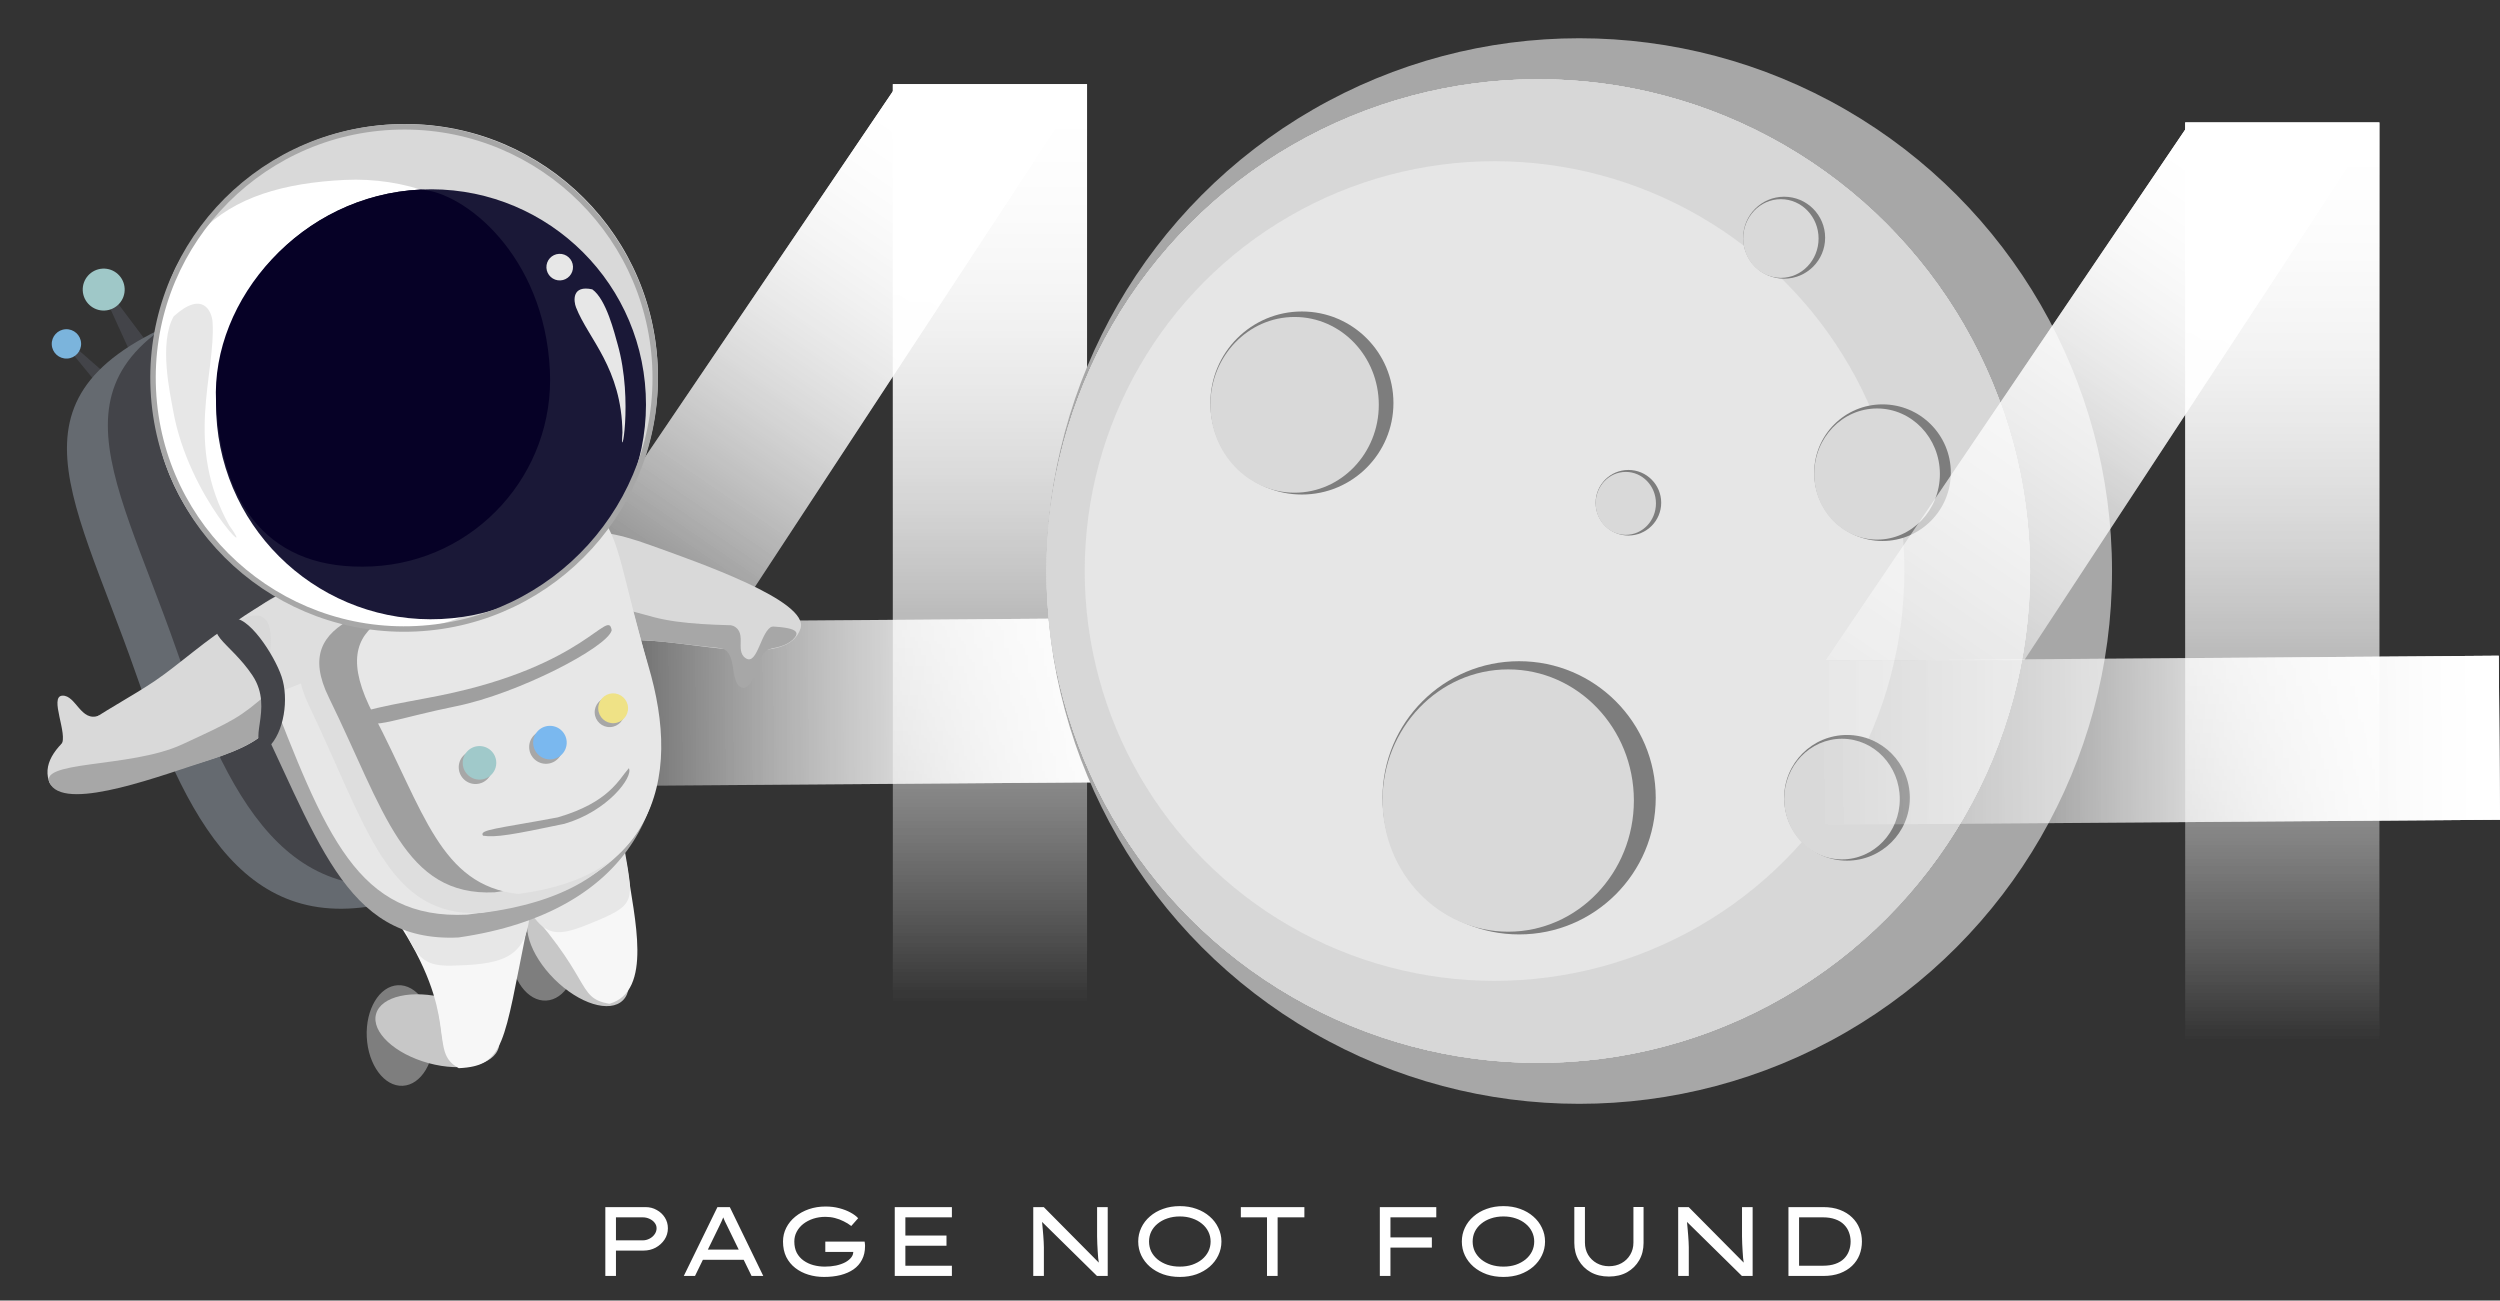 <svg width="915" height="476" viewBox="0 0 915 476" fill="none" xmlns="http://www.w3.org/2000/svg">
<rect x="0" y="0" width="915" height="476" fill="#333333" stroke="none"/>
<path d="M326.781 30.804H397.855V367.075H326.781V30.804Z" fill="url(#paint0_linear_5_91)"/>
<path d="M326.781 30.804H397.855V367.075H326.781V30.804Z" fill="url(#paint1_linear_5_91)"/>
<path d="M327.842 31.864L396.263 31.864L267.908 227.581L195.243 227.581L327.842 31.864Z" fill="url(#paint2_linear_5_91)"/>
<path d="M327.842 31.864L396.263 31.864L267.908 227.581L195.243 227.581L327.842 31.864Z" fill="url(#paint3_linear_5_91)"/>
<path d="M441.547 225.99L442 286.011L191.453 287.903L191 227.882L441.547 225.99Z" fill="url(#paint4_linear_5_91)"/>
<path d="M441.547 225.99L442 286.011L191.453 287.903L191 227.882L441.547 225.99Z" fill="url(#paint5_linear_5_91)"/>
<circle cx="578" cy="209" r="195" fill="#A7A7A7"/>
<circle cx="563" cy="209" r="180" fill="#D7D7D7"/>
<circle cx="563" cy="209" r="180" fill="#D7D7D7"/>
<circle cx="563" cy="209" r="180" fill="#D7D7D7"/>
<circle cx="563" cy="209" r="180" fill="#D7D7D7"/>
<circle cx="563" cy="209" r="180" fill="#D7D7D7"/>
<circle cx="547" cy="209" r="150" fill="#F7F7F7" fill-opacity="0.467"/>
<circle cx="689" cy="173" r="25" fill="#7D7D7D"/>
<ellipse cx="687" cy="173.5" rx="23" ry="24" fill="#D9D9D9"/>
<circle cx="596" cy="184" r="12" fill="#7D7D7D"/>
<ellipse cx="595.04" cy="184.24" rx="11.04" ry="11.52" fill="#D9D9D9"/>
<circle cx="653" cy="87" r="15" fill="#7D7D7D"/>
<ellipse cx="651.8" cy="87.3" rx="13.8" ry="14.4" fill="#D9D9D9"/>
<circle cx="556" cy="292" r="50" fill="#7D7D7D"/>
<ellipse cx="552" cy="293" rx="46" ry="48" fill="#D9D9D9"/>
<circle cx="476.5" cy="147.5" r="33.5" fill="#7D7D7D"/>
<ellipse cx="473.82" cy="148.17" rx="30.82" ry="32.16" fill="#D9D9D9"/>
<circle cx="676" cy="292" r="23" fill="#7D7D7D"/>
<ellipse cx="674.16" cy="292.46" rx="21.16" ry="22.08" fill="#D9D9D9"/>
<path d="M799.781 44.804H870.855V381.075H799.781V44.804Z" fill="url(#paint6_linear_5_91)"/>
<path d="M799.781 44.804H870.855V381.075H799.781V44.804Z" fill="url(#paint7_linear_5_91)"/>
<path d="M800.842 45.864L869.263 45.864L740.908 241.581L668.243 241.581L800.842 45.864Z" fill="url(#paint8_linear_5_91)"/>
<path d="M800.842 45.864L869.263 45.864L740.908 241.581L668.243 241.581L800.842 45.864Z" fill="url(#paint9_linear_5_91)"/>
<path d="M914.547 239.99L915 300.011L664.453 301.904L664 241.882L914.547 239.99Z" fill="url(#paint10_linear_5_91)"/>
<path d="M914.547 239.99L915 300.011L664.453 301.904L664 241.882L914.547 239.99Z" fill="url(#paint11_linear_5_91)"/>
<path d="M221.552 467V441.8H236.276C237.764 441.8 239.12 442.148 240.344 442.844C241.592 443.516 242.588 444.44 243.332 445.616C244.076 446.792 244.448 448.1 244.448 449.54C244.448 451.052 244.04 452.432 243.224 453.68C242.408 454.904 241.328 455.888 239.984 456.632C238.64 457.352 237.164 457.712 235.556 457.712H225.44V467H221.552ZM225.44 453.968H235.196C236.108 453.968 236.948 453.764 237.716 453.356C238.508 452.948 239.132 452.408 239.588 451.736C240.068 451.064 240.308 450.332 240.308 449.54C240.308 448.796 240.068 448.124 239.588 447.524C239.132 446.924 238.508 446.444 237.716 446.084C236.948 445.724 236.108 445.544 235.196 445.544H225.44V453.968ZM250.269 467L262.581 441.8H267.117L279.357 467H275.073L266.613 449.648C266.397 449.192 266.181 448.748 265.965 448.316C265.749 447.884 265.533 447.452 265.317 447.02C265.125 446.588 264.933 446.132 264.741 445.652C264.549 445.172 264.357 444.644 264.165 444.068L265.317 444.032C265.101 444.608 264.885 445.148 264.669 445.652C264.477 446.156 264.273 446.636 264.057 447.092C263.841 447.548 263.625 448.004 263.409 448.46C263.193 448.892 262.977 449.336 262.761 449.792L254.373 467H250.269ZM255.633 461.096L257.181 457.352H272.121L272.733 461.096H255.633ZM301.557 467.36C299.565 467.36 297.669 467.084 295.869 466.532C294.069 465.98 292.473 465.164 291.081 464.084C289.689 463.004 288.585 461.66 287.769 460.052C286.977 458.42 286.581 456.536 286.581 454.4C286.581 452.6 286.977 450.92 287.769 449.36C288.561 447.8 289.665 446.444 291.081 445.292C292.521 444.116 294.177 443.204 296.049 442.556C297.945 441.908 299.973 441.584 302.133 441.584C303.957 441.584 305.637 441.788 307.173 442.196C308.733 442.604 310.101 443.132 311.277 443.78C312.477 444.428 313.413 445.124 314.085 445.868L311.565 448.712C310.701 448.04 309.765 447.464 308.757 446.984C307.773 446.48 306.717 446.084 305.589 445.796C304.485 445.508 303.333 445.364 302.133 445.364C300.525 445.364 299.025 445.592 297.633 446.048C296.265 446.504 295.053 447.14 293.997 447.956C292.965 448.772 292.161 449.732 291.585 450.836C291.009 451.916 290.721 453.104 290.721 454.4C290.721 455.984 291.021 457.364 291.621 458.54C292.245 459.692 293.085 460.64 294.141 461.384C295.197 462.128 296.385 462.68 297.705 463.04C299.049 463.4 300.441 463.58 301.881 463.58C303.345 463.58 304.713 463.448 305.985 463.184C307.281 462.896 308.409 462.5 309.369 461.996C310.329 461.468 311.073 460.856 311.601 460.16C312.129 459.464 312.357 458.708 312.285 457.892L312.249 457.424L312.825 458.216H302.061V454.436H316.461C316.509 454.796 316.545 455.084 316.569 455.3C316.593 455.516 316.605 455.684 316.605 455.804C316.605 455.9 316.605 455.996 316.605 456.092C316.605 457.988 316.233 459.644 315.489 461.06C314.769 462.476 313.737 463.652 312.393 464.588C311.073 465.5 309.489 466.196 307.641 466.676C305.817 467.132 303.789 467.36 301.557 467.36ZM327.478 467V441.8H348.394V445.544H331.366V463.256H348.394V467H327.478ZM329.602 455.948V452.204H346.414V455.948H329.602ZM378.173 467V441.8H382.025L402.473 462.428L402.257 462.752C402.137 462.032 402.029 461.264 401.933 460.448C401.861 459.608 401.801 458.756 401.753 457.892C401.705 457.004 401.657 456.116 401.609 455.228C401.585 454.316 401.561 453.428 401.537 452.564C401.537 451.7 401.537 450.872 401.537 450.08V441.8H405.425V467H401.501L381.305 447.128L381.341 446.624C381.389 447.056 381.437 447.572 381.485 448.172C381.533 448.772 381.593 449.42 381.665 450.116C381.737 450.812 381.797 451.532 381.845 452.276C381.917 452.996 381.965 453.728 381.989 454.472C382.037 455.192 382.061 455.876 382.061 456.524V467H378.173ZM431.816 467.36C429.584 467.36 427.544 467.036 425.696 466.388C423.848 465.716 422.24 464.792 420.872 463.616C419.504 462.416 418.448 461.036 417.704 459.476C416.96 457.892 416.588 456.2 416.588 454.4C416.588 452.6 416.96 450.92 417.704 449.36C418.448 447.776 419.504 446.396 420.872 445.22C422.24 444.02 423.848 443.096 425.696 442.448C427.544 441.776 429.584 441.44 431.816 441.44C434.024 441.44 436.052 441.776 437.9 442.448C439.748 443.096 441.356 444.02 442.724 445.22C444.092 446.396 445.148 447.776 445.892 449.36C446.66 450.92 447.044 452.6 447.044 454.4C447.044 456.2 446.66 457.892 445.892 459.476C445.148 461.036 444.092 462.416 442.724 463.616C441.356 464.792 439.748 465.716 437.9 466.388C436.052 467.036 434.024 467.36 431.816 467.36ZM431.816 463.58C433.472 463.58 434.984 463.352 436.352 462.896C437.72 462.416 438.908 461.768 439.916 460.952C440.924 460.112 441.704 459.14 442.256 458.036C442.808 456.908 443.084 455.696 443.084 454.4C443.084 453.104 442.808 451.904 442.256 450.8C441.704 449.672 440.924 448.7 439.916 447.884C438.908 447.044 437.72 446.396 436.352 445.94C434.984 445.46 433.472 445.22 431.816 445.22C430.16 445.22 428.636 445.46 427.244 445.94C425.876 446.396 424.688 447.044 423.68 447.884C422.672 448.7 421.892 449.672 421.34 450.8C420.812 451.904 420.548 453.104 420.548 454.4C420.548 455.696 420.812 456.908 421.34 458.036C421.892 459.14 422.672 460.112 423.68 460.952C424.688 461.768 425.876 462.416 427.244 462.896C428.636 463.352 430.16 463.58 431.816 463.58ZM463.723 467V445.544H454.147V441.8H477.403V445.544H467.611V467H463.723ZM505.017 467V441.8H508.905V467H505.017ZM506.313 456.632V452.888H524.061V456.632H506.313ZM506.817 445.544V441.8H525.681V445.544H506.817ZM550.258 467.36C548.026 467.36 545.986 467.036 544.138 466.388C542.29 465.716 540.682 464.792 539.314 463.616C537.946 462.416 536.89 461.036 536.146 459.476C535.402 457.892 535.03 456.2 535.03 454.4C535.03 452.6 535.402 450.92 536.146 449.36C536.89 447.776 537.946 446.396 539.314 445.22C540.682 444.02 542.29 443.096 544.138 442.448C545.986 441.776 548.026 441.44 550.258 441.44C552.466 441.44 554.494 441.776 556.342 442.448C558.19 443.096 559.798 444.02 561.166 445.22C562.534 446.396 563.59 447.776 564.334 449.36C565.102 450.92 565.486 452.6 565.486 454.4C565.486 456.2 565.102 457.892 564.334 459.476C563.59 461.036 562.534 462.416 561.166 463.616C559.798 464.792 558.19 465.716 556.342 466.388C554.494 467.036 552.466 467.36 550.258 467.36ZM550.258 463.58C551.914 463.58 553.426 463.352 554.794 462.896C556.162 462.416 557.35 461.768 558.358 460.952C559.366 460.112 560.146 459.14 560.698 458.036C561.25 456.908 561.526 455.696 561.526 454.4C561.526 453.104 561.25 451.904 560.698 450.8C560.146 449.672 559.366 448.7 558.358 447.884C557.35 447.044 556.162 446.396 554.794 445.94C553.426 445.46 551.914 445.22 550.258 445.22C548.602 445.22 547.078 445.46 545.686 445.94C544.318 446.396 543.13 447.044 542.122 447.884C541.114 448.7 540.334 449.672 539.782 450.8C539.254 451.904 538.99 453.104 538.99 454.4C538.99 455.696 539.254 456.908 539.782 458.036C540.334 459.14 541.114 460.112 542.122 460.952C543.13 461.768 544.318 462.416 545.686 462.896C547.078 463.352 548.602 463.58 550.258 463.58ZM588.87 467.216C586.326 467.216 584.106 466.688 582.21 465.632C580.314 464.552 578.838 463.088 577.782 461.24C576.726 459.392 576.198 457.292 576.198 454.94V441.764H580.086V454.796C580.086 456.452 580.47 457.94 581.238 459.26C582.03 460.556 583.086 461.576 584.406 462.32C585.75 463.064 587.238 463.436 588.87 463.436C590.598 463.436 592.134 463.064 593.478 462.32C594.822 461.576 595.878 460.556 596.646 459.26C597.438 457.94 597.834 456.452 597.834 454.796V441.764H601.542V454.94C601.542 457.292 601.014 459.392 599.958 461.24C598.902 463.088 597.426 464.552 595.53 465.632C593.634 466.688 591.414 467.216 588.87 467.216ZM614.212 467V441.8H618.064L638.512 462.428L638.296 462.752C638.176 462.032 638.068 461.264 637.972 460.448C637.9 459.608 637.84 458.756 637.792 457.892C637.744 457.004 637.696 456.116 637.648 455.228C637.624 454.316 637.6 453.428 637.576 452.564C637.576 451.7 637.576 450.872 637.576 450.08V441.8H641.464V467H637.54L617.344 447.128L617.38 446.624C617.428 447.056 617.476 447.572 617.524 448.172C617.572 448.772 617.632 449.42 617.704 450.116C617.776 450.812 617.836 451.532 617.884 452.276C617.956 452.996 618.004 453.728 618.028 454.472C618.076 455.192 618.1 455.876 618.1 456.524V467H614.212ZM654.572 467V441.8H667.316C669.62 441.8 671.648 442.136 673.4 442.808C675.176 443.48 676.664 444.404 677.864 445.58C679.064 446.732 679.964 448.064 680.564 449.576C681.164 451.088 681.464 452.696 681.464 454.4C681.464 456.128 681.164 457.76 680.564 459.296C679.964 460.808 679.064 462.14 677.864 463.292C676.664 464.444 675.176 465.356 673.4 466.028C671.648 466.676 669.62 467 667.316 467H654.572ZM658.46 463.652L658.352 463.256H667.136C668.936 463.256 670.472 463.028 671.744 462.572C673.04 462.116 674.096 461.48 674.912 460.664C675.728 459.848 676.328 458.912 676.712 457.856C677.12 456.776 677.324 455.624 677.324 454.4C677.324 453.2 677.12 452.072 676.712 451.016C676.328 449.96 675.728 449.024 674.912 448.208C674.096 447.368 673.04 446.72 671.744 446.264C670.472 445.784 668.936 445.544 667.136 445.544H658.244L658.46 445.22V463.652Z" fill="white"/>
<path d="M39.004 110.009L41.329 108.629L56.415 128.731L49.441 132.873L39.004 110.009Z" fill="#434449"/>
<path d="M25.205 127.805L26.701 126.357L45.577 142.861L41.089 147.206L25.205 127.805Z" fill="#434449"/>
<path d="M180.804 200.334C201.516 259.577 211.924 306.581 152.681 327.293C93.438 348.005 70.329 305.442 49.617 246.199C25.512 177.253 -2.588 140.816 77.676 112.755C136.919 92.043 160.092 141.091 180.804 200.334Z" fill="#656A70"/>
<path d="M195.77 191.922C216.482 251.165 226.89 298.168 167.647 318.88C108.404 339.592 85.295 297.029 64.583 237.786C40.479 168.84 12.379 132.403 92.643 104.342C151.886 83.63 175.058 132.679 195.77 191.922Z" fill="#434449"/>
<ellipse cx="198.994" cy="347.806" rx="12.285" ry="18.427" transform="rotate(-2.776 198.994 347.806)" fill="#7E7E7E"/>
<ellipse cx="211.553" cy="349.647" rx="12.285" ry="23.267" transform="rotate(-45.042 211.553 349.647)" fill="#C7C7C7"/>
<path d="M229.653 318.081C232.042 335.645 239.157 362.814 223.006 367.397C210.193 365.036 217.957 358.418 187.179 326.087C181.726 320.358 188.87 310.412 201.111 307.996C213.353 305.58 227.264 300.516 229.653 318.081Z" fill="#F7F7F7"/>
<path d="M228.515 310.449C231.745 329.51 232.918 330.938 218.275 337.081C201.701 344.035 197.885 344.305 187.333 320.391C183.587 302.683 187.069 286.948 204.078 283.35C221.088 279.752 224.769 292.74 228.515 310.449Z" fill="#E7E7E7"/>
<ellipse cx="146.511" cy="378.996" rx="12.285" ry="18.427" transform="rotate(-2.776 146.511 378.996)" fill="#7E7E7E"/>
<ellipse cx="160.082" cy="377.25" rx="12.285" ry="23.267" transform="rotate(-74.768 160.082 377.25)" fill="#C7C7C7"/>
<path d="M192.762 338.275C184.247 380.424 184.644 388.607 167.851 389.422C156.036 383.079 169.304 371.354 144.545 334.397C139.636 327.07 155.051 316.372 167.513 316.987C179.976 317.603 201.276 296.126 192.762 338.275Z" fill="#F7F7F7"/>
<path d="M192.836 339.809C184.321 381.958 184.718 390.141 167.925 390.955C156.11 384.613 169.378 372.887 144.62 335.931C139.711 328.604 155.125 317.906 167.588 318.521C180.05 319.137 201.351 297.66 192.836 339.809Z" fill="#F7F7F7"/>
<path d="M193.932 326.489C194.984 348.204 187.474 352.412 170.108 353.253C156.058 353.935 151.457 354.158 144.85 328.868C143.973 310.789 149.917 295.81 167.282 294.968C184.648 294.127 193.055 308.41 193.932 326.489Z" fill="#E7E7E7"/>
<path d="M197.11 216.488C204.413 194.114 212.11 190.175 238.222 199.59C255.536 205.832 296.29 219.946 293.004 230.013C288.518 243.758 260.075 236.083 238.796 234.547C217.516 233.011 176.528 238.689 197.11 216.488Z" fill="#D9D9D9"/>
<path d="M203.958 212.332C197.889 220.039 198.709 236.178 227.343 234.295C246.534 233.033 283.125 243.631 290.994 233.197C296.306 226.154 260.149 231.524 239.036 225.81C217.923 220.095 215.812 219.524 203.958 212.332Z" fill="#A7A7A7"/>
<path d="M282.05 237.438C276.359 238.771 277.133 251.261 272.028 251.793C266.349 250.907 270.683 237.144 262.867 237.22C262.894 231.908 267.159 231.596 272.135 231.077C277.111 230.558 288.46 234.551 282.05 237.438Z" fill="#A7A7A7"/>
<path d="M267.174 228.637C269.902 224.505 273.667 220.591 278.042 223.479C282.418 226.367 285.53 225.093 282.803 229.225C278.475 230.397 277.307 243.804 272.931 240.916C268.555 238.027 274.351 230.689 267.174 228.637Z" fill="#D9D9D9"/>
<path d="M237.736 246.967C250.796 290.919 231.955 333.855 167.832 343.113C125.477 345.167 116.338 305.894 90.489 254.106C71.758 216.579 115.431 213.616 160.805 198.168C231.89 173.966 218.446 182.051 237.736 246.967Z" fill="#A7A7A7"/>
<path d="M237.263 243.545C249.647 285.245 241.26 325.974 170.994 334.762C130.838 336.708 119.13 305.759 97.665 250.313C82.323 210.686 121.31 211.898 164.326 197.244C231.719 174.285 218.973 181.955 237.263 243.545Z" fill="#E7E7E7"/>
<path d="M232.979 252.579C243.686 289.954 236.559 326.422 176.252 334.166C141.782 335.837 134.275 302.446 113.146 258.389C97.835 226.464 133.376 224.022 170.279 210.973C228.094 190.529 217.165 197.377 232.979 252.579Z" fill="#DEDEDE"/>
<path d="M186.376 218.22C176.927 229.44 165.311 232.346 154.143 235.157C117.689 244.332 101.667 256.608 88.263 255.752C33.516 252.257 109.114 210.156 146.346 197.379C204.348 177.475 223.366 174.298 186.376 218.22Z" fill="#DEDEDE"/>
<path d="M235.808 249.679C246.083 284.872 239.18 319.228 181.073 326.586C147.865 328.196 140.668 296.752 120.358 255.276C105.642 225.222 139.883 222.884 175.448 210.555C231.166 191.239 220.631 197.7 235.808 249.679Z" fill="#9F9F9F"/>
<path d="M235.219 236.575C249.177 286.634 240.391 320.635 189.646 327.187C161.047 323.961 155.212 296.867 136.731 261.567C116.99 223.859 149.185 223.4 180.234 212.336C228.877 195.004 218.641 177.118 235.219 236.575Z" fill="#E7E7E7"/>
<path d="M223.88 230.728C222.184 236.965 189.642 253.869 167.01 258.463C144.378 263.058 137.389 266.959 131.16 263.753C124.931 260.547 146.147 257.582 161.231 254.52C214.578 243.691 222.629 222.247 223.88 230.728Z" fill="#9F9F9F"/>
<path d="M230.169 281.158C231.86 284.323 222.477 296.905 206.557 301.52C187.533 305.517 181.435 306.582 176.788 305.866C175.143 303.639 182.045 303.305 204.137 299.159C223.087 293.628 226.52 285.178 230.169 281.158Z" fill="#9F9F9F"/>
<circle cx="6.142" cy="6.142" r="6.142" transform="matrix(0.999 -0.048 -0.048 -0.999 168.198 287.237)" fill="#A7A7A7"/>
<circle cx="6.142" cy="6.142" r="6.142" transform="matrix(0.999 -0.048 -0.048 -0.999 169.657 285.629)" fill="#A0C9CA"/>
<circle cx="6.142" cy="6.142" r="6.142" transform="matrix(0.999 -0.048 -0.048 -0.999 193.975 279.838)" fill="#A7A7A7"/>
<circle cx="6.142" cy="6.142" r="6.142" transform="matrix(0.999 -0.048 -0.048 -0.999 195.435 278.229)" fill="#7AB8EF"/>
<circle cx="5.46" cy="5.46" r="5.46" transform="matrix(0.999 -0.048 -0.048 -0.999 217.922 266.377)" fill="#A7A7A7"/>
<circle cx="5.46" cy="5.46" r="5.46" transform="matrix(0.999 -0.048 -0.048 -0.999 219.219 264.948)" fill="#EFE286"/>
<path d="M240.688 133.39C243.162 184.4 203.814 227.757 152.804 230.23C101.793 232.704 58.436 193.356 55.963 142.346C53.49 91.335 92.837 47.978 143.848 45.505C194.858 43.032 238.215 82.379 240.688 133.39Z" fill="#D9D9D9"/>
<path d="M210.254 142.174C212.402 186.473 192.235 228.193 147.937 230.34C103.638 232.488 58.748 193.922 56.6 149.624C53.253 86.442 81.857 68.001 126.156 65.853C170.454 63.706 208.107 97.876 210.254 142.174Z" fill="white"/>
<path d="M236.338 144.158C238.442 187.562 204.963 224.453 161.559 226.558C118.155 228.662 81.264 195.182 79.159 151.778C77.055 108.375 110.535 71.483 153.938 69.379C197.342 67.275 234.234 100.754 236.338 144.158Z" fill="#1A1837"/>
<path d="M201.263 135.618C203.094 173.379 173.967 205.475 136.206 207.305C98.444 209.136 80.901 184.818 79.07 147.056C77.239 109.295 110.535 71.483 153.938 69.379C169.732 70.189 199.206 93.18 201.263 135.618Z" fill="#060126"/>
<circle cx="204.853" cy="97.77" r="4.867" transform="rotate(-2.776 204.853 97.77)" fill="#E7E7E7"/>
<path d="M226.044 125.983C231.986 146.872 226.798 171.176 227.816 158.362C227.523 134.697 215.338 124.058 210.826 112.504C209.924 110.194 209.243 104.232 216.78 105.905C221.92 109.537 224.94 122.105 226.044 125.983Z" fill="#E7E7E7"/>
<path d="M63.353 150.197C68.986 182.251 94.771 207.243 83.906 192.32C67.291 162.553 78.978 136.918 77.809 117.943C77.575 114.148 74.354 106.032 63.584 115.776C58.036 125.525 62.307 144.246 63.353 150.197Z" fill="#E7E7E7"/>
<circle cx="147.911" cy="138.322" r="91.905" transform="rotate(-2.776 147.911 138.322)" stroke="#A7A7A7" stroke-width="2"/>
<circle cx="37.955" cy="105.986" r="7.678" transform="rotate(-2.776 37.955 105.986)" fill="#9FC8C8"/>
<circle cx="24.313" cy="125.866" r="5.375" transform="rotate(-2.776 24.313 125.866)" fill="#7BB4DC"/>
<path d="M98.912 238.959C105.966 262.035 102.3 269.98 76.987 277.943C60.205 283.222 21.028 296.134 17.854 285.75C13.521 271.574 39.634 260.75 56.793 249.144C73.951 237.539 102.122 207.985 98.912 238.959Z" fill="#D9D9D9"/>
<path d="M36.261 261.883C36.508 266.979 33.746 272.003 28.764 272.245C23.782 272.486 22.678 277.648 22.431 272.552C25.082 268.955 17.841 254.853 22.823 254.612C27.805 254.37 29.607 264.518 36.261 261.883Z" fill="#D9D9D9"/>
<path d="M98.293 253.517C104.039 260.973 102.141 270.175 76.829 278.138C60.047 283.417 25.18 296.913 18.581 287.3C12.266 278.099 47.471 281.333 66.606 272.482C85.74 263.632 87.654 262.747 98.293 253.517Z" fill="#A7A7A7"/>
<path d="M103.074 247.673C105.751 255.683 104.062 268.054 98.172 273.599C89.254 272.469 100.757 259.758 92.39 247.196C84.023 234.634 72.009 230.789 84.736 226.534C90.526 224.599 100.396 239.663 103.074 247.673Z" fill="#434449"/>
<defs>
<linearGradient id="paint0_linear_5_91" x1="362.318" y1="30.804" x2="362.318" y2="367.075" gradientUnits="userSpaceOnUse">
<stop stop-color="white"/>
<stop offset="1" stop-color="white" stop-opacity="0"/>
</linearGradient>
<linearGradient id="paint1_linear_5_91" x1="362.318" y1="30.804" x2="362.318" y2="367.075" gradientUnits="userSpaceOnUse">
<stop stop-color="white"/>
<stop offset="1" stop-color="white" stop-opacity="0"/>
</linearGradient>
<linearGradient id="paint2_linear_5_91" x1="355.334" y1="51.905" x2="202.775" y2="275.306" gradientUnits="userSpaceOnUse">
<stop stop-color="white"/>
<stop offset="1" stop-color="white" stop-opacity="0"/>
</linearGradient>
<linearGradient id="paint3_linear_5_91" x1="355.334" y1="51.905" x2="202.775" y2="275.306" gradientUnits="userSpaceOnUse">
<stop stop-color="white"/>
<stop offset="1" stop-color="white" stop-opacity="0"/>
</linearGradient>
<linearGradient id="paint4_linear_5_91" x1="441.773" y1="256" x2="191.227" y2="257.893" gradientUnits="userSpaceOnUse">
<stop stop-color="white"/>
<stop offset="1" stop-color="white" stop-opacity="0"/>
</linearGradient>
<linearGradient id="paint5_linear_5_91" x1="441.773" y1="256" x2="191.227" y2="257.893" gradientUnits="userSpaceOnUse">
<stop stop-color="white"/>
<stop offset="1" stop-color="white" stop-opacity="0"/>
</linearGradient>
<linearGradient id="paint6_linear_5_91" x1="835.318" y1="44.804" x2="835.318" y2="381.075" gradientUnits="userSpaceOnUse">
<stop stop-color="white"/>
<stop offset="1" stop-color="white" stop-opacity="0"/>
</linearGradient>
<linearGradient id="paint7_linear_5_91" x1="835.318" y1="44.804" x2="835.318" y2="381.075" gradientUnits="userSpaceOnUse">
<stop stop-color="white"/>
<stop offset="1" stop-color="white" stop-opacity="0"/>
</linearGradient>
<linearGradient id="paint8_linear_5_91" x1="828.334" y1="65.905" x2="675.775" y2="289.306" gradientUnits="userSpaceOnUse">
<stop stop-color="white"/>
<stop offset="1" stop-color="white" stop-opacity="0"/>
</linearGradient>
<linearGradient id="paint9_linear_5_91" x1="828.334" y1="65.905" x2="675.775" y2="289.306" gradientUnits="userSpaceOnUse">
<stop stop-color="white"/>
<stop offset="1" stop-color="white" stop-opacity="0"/>
</linearGradient>
<linearGradient id="paint10_linear_5_91" x1="914.773" y1="270.001" x2="664.227" y2="271.893" gradientUnits="userSpaceOnUse">
<stop stop-color="white"/>
<stop offset="1" stop-color="white" stop-opacity="0"/>
</linearGradient>
<linearGradient id="paint11_linear_5_91" x1="914.773" y1="270.001" x2="664.227" y2="271.893" gradientUnits="userSpaceOnUse">
<stop stop-color="white"/>
<stop offset="1" stop-color="white" stop-opacity="0"/>
</linearGradient>
</defs>
</svg>
